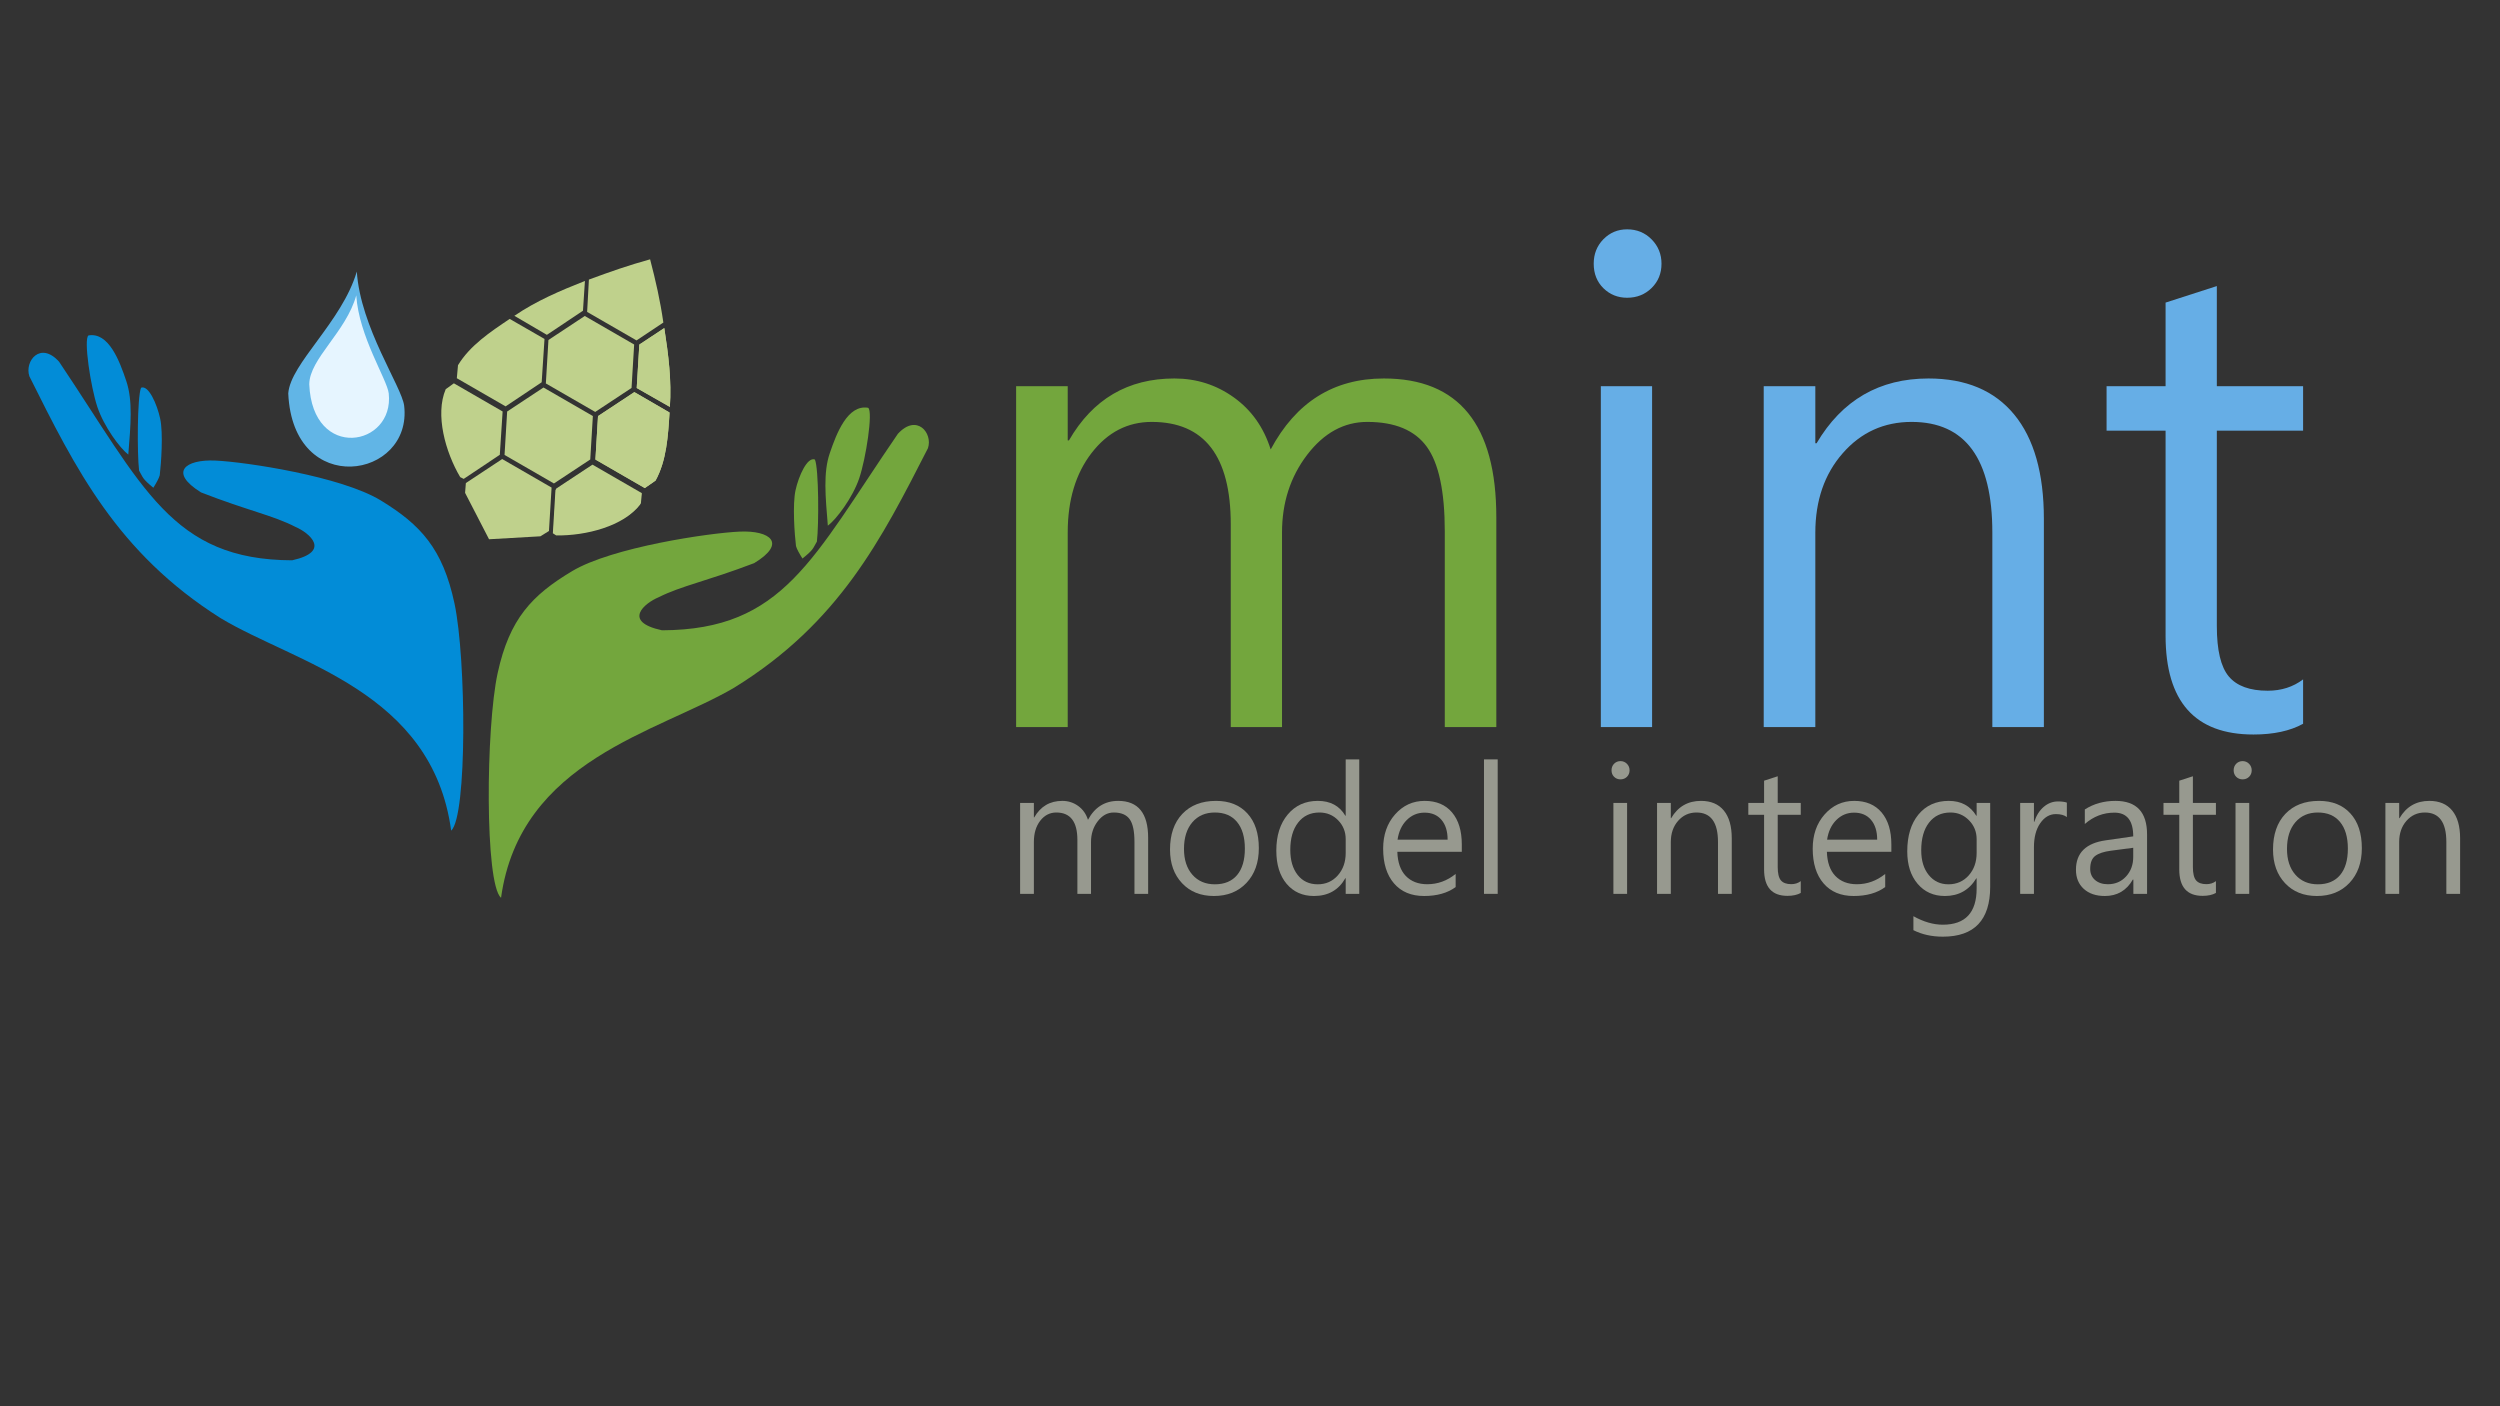<?xml version="1.0" encoding="UTF-8" standalone="no"?>
<svg
   xmlns:dc="http://purl.org/dc/elements/1.1/"
   xmlns:cc="http://creativecommons.org/ns#"
   xmlns:rdf="http://www.w3.org/1999/02/22-rdf-syntax-ns#"
   xmlns:svg="http://www.w3.org/2000/svg"
   xmlns="http://www.w3.org/2000/svg"
   xmlns:xlink="http://www.w3.org/1999/xlink"
   id="svg4085"
   version="1.1"
   viewBox="0 0 960 540"
   height="540pt"
   width="960pt">
  <rect x="0" y="0" width="960" height="540" fill="#333333" stroke="none"/>
  <defs
     id="defs3970">
    <g
       id="g3965">
      <symbol
         id="glyph0-0"
         overflow="visible">
        <path
           id="path3914"
           d="M 12.453 0 L 12.453 -105.109 L 86.859 -105.109 L 86.859 0 Z M 23.578 -11.141 L 75.812 -11.141 L 75.812 -93.969 L 23.578 -93.969 Z M 23.578 -11.141 "
           style="stroke:none;" />
      </symbol>
      <symbol
         id="glyph0-1"
         overflow="visible">
        <path
           id="path3917"
           d="M 121.062 0 L 109.422 0 L 109.422 -44.172 C 109.422 -53.199 108.066 -59.582 105.359 -63.312 C 102.648 -67.051 98.168 -68.922 91.922 -68.922 C 86.648 -68.922 82.117 -66.441 78.328 -61.484 C 74.547 -56.523 72.656 -50.68 72.656 -43.953 L 72.656 0 L 61.078 0 L 61.078 -45.781 C 61.078 -61.207 55.121 -68.922 43.219 -68.922 C 37.789 -68.922 33.27 -66.586 29.656 -61.922 C 26.051 -57.266 24.25 -51.273 24.25 -43.953 L 24.25 0 L 12.594 0 L 12.594 -76.984 L 24.25 -76.984 L 24.25 -64.75 L 24.531 -64.75 C 29.902 -74.07 37.844 -78.734 48.344 -78.734 C 53.32 -78.734 57.801 -77.305 61.781 -74.453 C 65.758 -71.598 68.531 -67.68 70.094 -62.703 C 75.801 -73.387 84.32 -78.734 95.656 -78.734 C 112.59 -78.734 121.062 -68.285 121.062 -47.391 Z M 121.062 0 "
           style="stroke:none;" />
      </symbol>
      <symbol
         id="glyph0-2"
         overflow="visible">
        <path
           id="path3920"
           d="M 11.062 -104.656 C 11.062 -106.852 11.789 -108.695 13.25 -110.188 C 14.715 -111.676 16.504 -112.422 18.609 -112.422 C 20.805 -112.422 22.648 -111.664 24.141 -110.156 C 25.629 -108.645 26.375 -106.809 26.375 -104.656 C 26.375 -102.469 25.629 -100.637 24.141 -99.172 C 22.648 -97.703 20.805 -96.969 18.609 -96.969 C 16.504 -96.969 14.715 -97.688 13.25 -99.125 C 11.789 -100.57 11.062 -102.414 11.062 -104.656 Z M 12.672 0 L 12.672 -76.984 L 24.25 -76.984 L 24.25 0 Z M 12.672 0 "
           style="stroke:none;" />
      </symbol>
      <symbol
         id="glyph0-3"
         overflow="visible">
        <path
           id="path3923"
           d="M 75.875 0 L 64.234 0 L 64.234 -43.953 C 64.234 -60.598 58.152 -68.922 46 -68.922 C 39.75 -68.922 34.559 -66.559 30.438 -61.844 C 26.312 -57.133 24.25 -51.145 24.25 -43.875 L 24.25 0 L 12.594 0 L 12.594 -76.984 L 24.25 -76.984 L 24.25 -64.094 L 24.531 -64.094 C 30.289 -73.852 38.719 -78.734 49.812 -78.734 C 58.246 -78.734 64.703 -76.02 69.172 -70.594 C 73.637 -65.176 75.875 -57.316 75.875 -47.016 Z M 75.875 0 "
           style="stroke:none;" />
      </symbol>
      <symbol
         id="glyph0-4"
         overflow="visible">
        <path
           id="path3926"
           d="M 47.609 -0.734 C 44.68 0.879 40.945 1.688 36.406 1.688 C 23.164 1.688 16.547 -5.758 16.547 -20.656 L 16.547 -66.938 L 3.219 -66.938 L 3.219 -76.984 L 16.547 -76.984 L 16.547 -95.875 L 28.125 -99.609 L 28.125 -76.984 L 47.609 -76.984 L 47.609 -66.938 L 28.125 -66.938 L 28.125 -22.781 C 28.125 -17.363 29.023 -13.574 30.828 -11.422 C 32.637 -9.273 35.57 -8.203 39.625 -8.203 C 42.695 -8.203 45.359 -9.055 47.609 -10.766 Z M 47.609 -0.734 "
           style="stroke:none;" />
      </symbol>
      <symbol
         id="glyph1-0"
         overflow="visible">
        <path
           id="path3929"
           d="M 3.328 0 L 3.328 -28.031 L 23.172 -28.031 L 23.172 0 Z M 6.297 -2.969 L 20.219 -2.969 L 20.219 -25.062 L 6.297 -25.062 Z M 6.297 -2.969 "
           style="stroke:none;" />
      </symbol>
      <symbol
         id="glyph1-1"
         overflow="visible">
        <path
           id="path3932"
           d="M 32.281 0 L 29.188 0 L 29.188 -11.781 C 29.188 -14.184 28.82 -15.883 28.094 -16.875 C 27.375 -17.871 26.18 -18.375 24.516 -18.375 C 23.109 -18.375 21.898 -17.711 20.891 -16.391 C 19.879 -15.078 19.375 -13.52 19.375 -11.719 L 19.375 0 L 16.297 0 L 16.297 -12.203 C 16.297 -16.316 14.707 -18.375 11.531 -18.375 C 10.082 -18.375 8.871 -17.754 7.906 -16.516 C 6.945 -15.273 6.469 -13.676 6.469 -11.719 L 6.469 0 L 3.359 0 L 3.359 -20.531 L 6.469 -20.531 L 6.469 -17.266 L 6.547 -17.266 C 7.973 -19.754 10.086 -21 12.891 -21 C 14.223 -21 15.414 -20.617 16.469 -19.859 C 17.527 -19.098 18.27 -18.051 18.688 -16.719 C 20.215 -19.57 22.492 -21 25.516 -21 C 30.023 -21 32.281 -18.211 32.281 -12.641 Z M 32.281 0 "
           style="stroke:none;" />
      </symbol>
      <symbol
         id="glyph1-2"
         overflow="visible">
        <path
           id="path3935"
           d="M 1.969 -10 C 1.969 -13.414 2.895 -16.102 4.75 -18.062 C 6.613 -20.02 9.148 -21 12.359 -21 C 15.355 -21 17.719 -20.055 19.438 -18.172 C 21.164 -16.297 22.031 -13.676 22.031 -10.312 C 22.031 -7.062 21.098 -4.445 19.234 -2.469 C 17.379 -0.5 14.926 0.484 11.875 0.484 C 8.895 0.484 6.496 -0.477 4.688 -2.406 C 2.875 -4.332 1.969 -6.863 1.969 -10 Z M 5.125 -10.141 C 5.125 -7.711 5.754 -5.773 7.016 -4.328 C 8.285 -2.879 9.977 -2.156 12.094 -2.156 C 14.277 -2.156 15.957 -2.852 17.125 -4.25 C 18.289 -5.645 18.875 -7.633 18.875 -10.219 C 18.875 -12.809 18.285 -14.816 17.109 -16.234 C 15.941 -17.66 14.27 -18.375 12.094 -18.375 C 9.969 -18.375 8.273 -17.637 7.016 -16.172 C 5.754 -14.703 5.125 -12.691 5.125 -10.141 Z M 5.125 -10.141 "
           style="stroke:none;" />
      </symbol>
      <symbol
         id="glyph1-3"
         overflow="visible">
        <path
           id="path3938"
           d="M 20.703 0 L 17.641 0 L 17.641 -3.531 L 17.562 -3.531 C 16.039 -0.852 13.676 0.484 10.469 0.484 C 7.895 0.484 5.832 -0.438 4.281 -2.281 C 2.738 -4.121 1.969 -6.625 1.969 -9.781 C 1.969 -13.152 2.828 -15.867 4.547 -17.922 C 6.262 -19.973 8.531 -21 11.344 -21 C 14.176 -21 16.25 -19.879 17.562 -17.641 L 17.641 -17.641 L 17.641 -30.375 L 20.703 -30.375 Z M 17.641 -12.359 C 17.641 -14.023 17.07 -15.441 15.938 -16.609 C 14.801 -17.785 13.387 -18.375 11.703 -18.375 C 9.672 -18.375 8.066 -17.613 6.891 -16.094 C 5.711 -14.582 5.125 -12.527 5.125 -9.938 C 5.125 -7.582 5.676 -5.695 6.781 -4.281 C 7.895 -2.863 9.41 -2.156 11.328 -2.156 C 13.148 -2.156 14.656 -2.82 15.844 -4.156 C 17.039 -5.496 17.641 -7.191 17.641 -9.234 Z M 17.641 -12.359 "
           style="stroke:none;" />
      </symbol>
      <symbol
         id="glyph1-4"
         overflow="visible">
        <path
           id="path3941"
           d="M 19.734 -9.5 L 5.172 -9.5 C 5.242 -7.125 5.879 -5.305 7.078 -4.047 C 8.285 -2.797 9.906 -2.172 11.938 -2.172 C 14.277 -2.172 16.414 -2.945 18.344 -4.5 L 18.344 -1.531 C 16.508 -0.188 14.133 0.484 11.219 0.484 C 8.32 0.484 6.055 -0.461 4.422 -2.359 C 2.785 -4.254 1.969 -6.875 1.969 -10.219 C 1.969 -13.332 2.863 -15.906 4.656 -17.938 C 6.457 -19.977 8.688 -21 11.344 -21 C 13.996 -21 16.062 -20.129 17.531 -18.391 C 18.996 -16.648 19.734 -14.242 19.734 -11.172 Z M 16.531 -12.234 C 16.531 -14.137 16.066 -15.633 15.141 -16.719 C 14.223 -17.801 12.945 -18.344 11.312 -18.344 C 9.758 -18.344 8.418 -17.785 7.297 -16.672 C 6.18 -15.555 5.488 -14.074 5.219 -12.234 Z M 16.531 -12.234 "
           style="stroke:none;" />
      </symbol>
      <symbol
         id="glyph1-5"
         overflow="visible">
        <path
           id="path3944"
           d="M 3.375 0 L 3.375 -30.375 L 6.469 -30.375 L 6.469 0 Z M 3.375 0 "
           style="stroke:none;" />
      </symbol>
      <symbol
         id="glyph1-6"
         overflow="visible">
        <path
           id="path3947"
           d="M 2.953 -27.906 C 2.953 -28.496 3.145 -28.992 3.531 -29.391 C 3.926 -29.785 4.406 -29.984 4.969 -29.984 C 5.551 -29.984 6.039 -29.777 6.438 -29.375 C 6.832 -28.969 7.031 -28.477 7.031 -27.906 C 7.031 -27.32 6.832 -26.832 6.438 -26.438 C 6.039 -26.051 5.551 -25.859 4.969 -25.859 C 4.406 -25.859 3.926 -26.051 3.531 -26.438 C 3.145 -26.82 2.953 -27.312 2.953 -27.906 Z M 3.375 0 L 3.375 -20.531 L 6.469 -20.531 L 6.469 0 Z M 3.375 0 "
           style="stroke:none;" />
      </symbol>
      <symbol
         id="glyph1-7"
         overflow="visible">
        <path
           id="path3950"
           d="M 20.234 0 L 17.125 0 L 17.125 -11.719 C 17.125 -16.152 15.504 -18.375 12.266 -18.375 C 10.598 -18.375 9.211 -17.742 8.109 -16.484 C 7.016 -15.234 6.469 -13.637 6.469 -11.703 L 6.469 0 L 3.359 0 L 3.359 -20.531 L 6.469 -20.531 L 6.469 -17.094 L 6.547 -17.094 C 8.074 -19.695 10.32 -21 13.281 -21 C 15.527 -21 17.25 -20.273 18.438 -18.828 C 19.633 -17.379 20.234 -15.285 20.234 -12.547 Z M 20.234 0 "
           style="stroke:none;" />
      </symbol>
      <symbol
         id="glyph1-8"
         overflow="visible">
        <path
           id="path3953"
           d="M 12.703 -0.203 C 11.922 0.23 10.918 0.453 9.703 0.453 C 6.18 0.453 4.422 -1.535 4.422 -5.516 L 4.422 -17.859 L 0.859 -17.859 L 0.859 -20.531 L 4.422 -20.531 L 4.422 -25.562 L 7.5 -26.562 L 7.5 -20.531 L 12.703 -20.531 L 12.703 -17.859 L 7.5 -17.859 L 7.5 -6.078 C 7.5 -4.629 7.738 -3.617 8.219 -3.047 C 8.707 -2.473 9.488 -2.188 10.562 -2.188 C 11.383 -2.188 12.098 -2.414 12.703 -2.875 Z M 12.703 -0.203 "
           style="stroke:none;" />
      </symbol>
      <symbol
         id="glyph1-9"
         overflow="visible">
        <path
           id="path3956"
           d="M 20.703 -1.625 C 20.703 5.902 17.137 9.672 10.016 9.672 C 7.516 9.672 5.293 9.18 3.359 8.203 L 3.359 5.047 C 5.648 6.324 7.863 6.969 10 6.969 C 15.09 6.969 17.641 4.238 17.641 -1.219 L 17.641 -3.5 L 17.562 -3.5 C 15.945 -0.844 13.582 0.484 10.469 0.484 C 7.926 0.484 5.871 -0.43 4.312 -2.266 C 2.75 -4.098 1.969 -6.539 1.969 -9.594 C 1.969 -13.09 2.812 -15.867 4.5 -17.922 C 6.195 -19.973 8.477 -21 11.344 -21 C 14.133 -21 16.207 -19.879 17.562 -17.641 L 17.641 -17.641 L 17.641 -20.531 L 20.703 -20.531 Z M 17.641 -12.359 C 17.641 -14.023 17.066 -15.441 15.922 -16.609 C 14.773 -17.785 13.379 -18.375 11.734 -18.375 C 9.68 -18.375 8.066 -17.613 6.891 -16.094 C 5.711 -14.582 5.125 -12.492 5.125 -9.828 C 5.125 -7.504 5.691 -5.645 6.828 -4.25 C 7.961 -2.852 9.441 -2.156 11.266 -2.156 C 13.117 -2.156 14.645 -2.82 15.844 -4.156 C 17.039 -5.496 17.641 -7.191 17.641 -9.234 Z M 17.641 -12.359 "
           style="stroke:none;" />
      </symbol>
      <symbol
         id="glyph1-10"
         overflow="visible">
        <path
           id="path3959"
           d="M 13.906 -17.344 C 13.32 -17.789 12.492 -18.016 11.422 -18.016 C 10.016 -18.016 8.836 -17.324 7.891 -15.953 C 6.941 -14.586 6.469 -12.773 6.469 -10.516 L 6.469 0 L 3.359 0 L 3.359 -20.531 L 6.469 -20.531 L 6.469 -16.266 L 6.547 -16.266 C 7.012 -17.711 7.727 -18.844 8.688 -19.656 C 9.645 -20.465 10.711 -20.875 11.891 -20.875 C 12.754 -20.875 13.426 -20.785 13.906 -20.609 Z M 13.906 -17.344 "
           style="stroke:none;" />
      </symbol>
      <symbol
         id="glyph1-11"
         overflow="visible">
        <path
           id="path3962"
           d="M 3.844 -19.062 C 5.852 -20.352 8.16 -21 10.766 -21 C 15.523 -21 17.906 -18.473 17.906 -13.422 L 17.906 0 L 14.812 0 L 14.812 -3.219 L 14.688 -3.219 C 13.27 -0.75 11.164 0.484 8.375 0.484 C 6.375 0.484 4.785 -0.051 3.609 -1.125 C 2.43 -2.195 1.844 -3.633 1.844 -5.438 C 1.844 -9.246 4.094 -11.469 8.594 -12.094 L 14.781 -12.984 C 14.781 -16.555 13.363 -18.344 10.531 -18.344 C 8.031 -18.344 5.801 -17.488 3.844 -15.781 Z M 9.766 -9.75 C 8.16 -9.539 6.973 -9.148 6.203 -8.578 C 5.441 -8.004 5.062 -7.023 5.062 -5.641 C 5.062 -4.598 5.426 -3.758 6.156 -3.125 C 6.895 -2.488 7.863 -2.172 9.062 -2.172 C 10.715 -2.172 12.082 -2.754 13.156 -3.922 C 14.238 -5.098 14.781 -6.57 14.781 -8.344 L 14.781 -10.406 Z M 9.766 -9.75 "
           style="stroke:none;" />
      </symbol>
    </g>
    <clipPath
       id="clip1">
      <path
         id="path3967"
         d="M 0 0 L 959.762 0 L 959.762 540 L 0 540 Z M 0 0 " />
    </clipPath>
  </defs>
  <g
     transform="matrix(1.7,0,0,1.7,-285.666,-167.577)"
     style="fill:#73a63d;fill-opacity:1"
     id="g3980">
    <use
       xlink:href="#glyph0-1"
       x="384.968"
       y="262.8"
       id="use3978"
       width="100%"
       height="100%" />
  </g>
  <g
     transform="matrix(1.7,0,0,1.7,-285.666,-167.577)"
     style="fill:#66aee6;fill-opacity:1"
     id="g3986">
    <use
       xlink:href="#glyph0-2"
       x="516.968"
       y="262.8"
       id="use3982"
       width="100%"
       height="100%" />
    <use
       xlink:href="#glyph0-3"
       x="553.838"
       y="262.8"
       id="use3984"
       width="100%"
       height="100%" />
  </g>
  <g
     transform="matrix(1.7,0,0,1.7,-285.666,-167.577)"
     style="fill:#66aee6;fill-opacity:1"
     id="g3990">
    <use
       xlink:href="#glyph0-4"
       x="640.658"
       y="262.8"
       id="use3988"
       width="100%"
       height="100%" />
  </g>
  <g
     transform="matrix(1.7,0,0,1.7,-285.666,-167.577)"
     style="fill:#97998f;fill-opacity:1"
     id="g4000">
    <use
       xlink:href="#glyph1-1"
       x="395.104"
       y="300.48"
       id="use3992"
       width="100%"
       height="100%" />
    <use
       xlink:href="#glyph1-2"
       x="430.356"
       y="300.48"
       id="use3994"
       width="100%"
       height="100%" />
    <use
       xlink:href="#glyph1-3"
       x="454.368"
       y="300.48"
       id="use3996"
       width="100%"
       height="100%" />
    <use
       xlink:href="#glyph1-4"
       x="478.5"
       y="300.48"
       id="use3998"
       width="100%"
       height="100%" />
  </g>
  <g
     transform="matrix(1.7,0,0,1.7,-285.666,-167.577)"
     style="fill:#97998f;fill-opacity:1"
     id="g4004">
    <use
       xlink:href="#glyph1-5"
       x="499.872"
       y="300.48"
       id="use4002"
       width="100%"
       height="100%" />
  </g>
  <path
     style="fill:#bfd18c;fill-opacity:1;fill-rule:evenodd;stroke:none;stroke-width:1.7"
     d="m 178.893,185.485 13.949,-9.213 18.964,10.953 -1.003,16.679 -3.301,2.039 -19.708,1.129 -9.2,-17.815 0.299,-3.773"
     id="path4006" />
  <path
     style="fill:#bfd18c;fill-opacity:1;fill-rule:nonzero;stroke:none;stroke-width:1.7"
     d="m 194.748,158.019 13.949,-9.213 18.964,10.953 -1.003,16.679 -13.949,9.213 -18.964,-10.953"
     id="path4008" />
  <path
     style="fill:#bfd18c;fill-opacity:1;fill-rule:nonzero;stroke:none;stroke-width:1.7"
     d="m 210.603,130.554 13.949,-9.213 18.964,10.953 -1.003,16.679 -13.949,9.213 -18.957,-10.946"
     id="path4010" />
  <path
     style="fill:#bfd18c;fill-opacity:1;fill-rule:evenodd;stroke:none;stroke-width:1.7"
     d="m 226.139,107.359 c 8.409,-3.102 15.178,-5.473 23.5,-7.778 2.152,8.263 3.886,15.815 5.088,24.277 l -10.302,6.861 -18.964,-10.946 0.678,-12.414"
     id="path4012" />
  <path
     style="fill:#bfd18c;fill-opacity:1;fill-rule:evenodd;stroke:none;stroke-width:1.7"
     d="m 213.3,188.089 13.949,-9.213 18.964,10.953 -0.372,3.853 c -6.35,8.436 -20.976,12.102 -32.268,11.923 l -1.275,-0.83 1.003,-16.685"
     id="path4014" />
  <path
     style="fill:#bfd18c;fill-opacity:1;fill-rule:evenodd;stroke:none;stroke-width:1.7"
     d="m 229.64,159.786 13.949,-9.213 13.517,7.838 c -0.558,9.014 -1.136,18.426 -5.374,26.131 l -4.131,2.876 -18.957,-10.953 0.996,-16.679"
     id="path4016" />
  <path
     style="fill:#bfd18c;fill-opacity:1;fill-rule:evenodd;stroke:none;stroke-width:1.7"
     d="m 245.502,132.314 9.585,-6.33 c 1.607,10.302 2.843,20.186 2.145,30.269 l -12.733,-7.253 1.003,-16.685"
     id="path4018" />
  <path
     style="fill:#bfd18c;fill-opacity:1;fill-rule:evenodd;stroke:none;stroke-width:1.7"
     d="m 213.566,187.63 13.949,-9.206 18.957,10.946 -0.365,3.859 c -6.357,8.436 -20.983,12.096 -32.275,11.916 l -1.269,-0.83 1.003,-16.685"
     id="path4020" />
  <path
     style="fill:#bfd18c;fill-opacity:1;fill-rule:evenodd;stroke:none;stroke-width:1.7"
     d="m 229.64,159.786 13.949,-9.213 13.517,7.838 c -0.558,9.014 -1.136,18.426 -5.374,26.131 l -4.131,2.876 -18.957,-10.953 0.996,-16.679"
     id="path4022" />
  <path
     style="fill:#bfd18c;fill-opacity:1;fill-rule:evenodd;stroke:none;stroke-width:1.7"
     d="m 245.502,132.314 9.585,-6.33 c 1.607,10.302 2.843,20.186 2.145,30.269 l -12.733,-7.253 1.003,-16.685"
     id="path4024" />
  <path
     style="fill:#bfd18c;fill-opacity:1;fill-rule:evenodd;stroke:none;stroke-width:1.7"
     d="m 191.925,174.638 1.083,-16.632 -18.718,-10.814 -3.135,2.258 c -4.145,9.718 -0.126,24.145 5.566,33.769 l 1.342,0.678 13.862,-9.259"
     id="path4026" />
  <path
     style="fill:#bfd18c;fill-opacity:1;fill-rule:evenodd;stroke:none;stroke-width:1.7"
     d="m 208.006,146.787 1.083,-16.632 -13.364,-7.692 c -7.492,5.015 -15.304,10.249 -19.854,17.775 l -0.452,5.002 18.724,10.807 13.862,-9.259"
     id="path4028" />
  <path
     style="fill:#bfd18c;fill-opacity:1;fill-rule:evenodd;stroke:none;stroke-width:1.7"
     d="m 223.861,119.321 0.751,-11.438 c -9.651,3.806 -18.764,7.712 -27.1,13.391 l 12.487,7.306 13.862,-9.259"
     id="path4030" />
  <path
     style="fill:#73a63d;fill-opacity:1;fill-rule:evenodd;stroke:none;stroke-width:1.7"
     d="m 192.397,344.766 c 7.346,-53.005 60.464,-63.58 89.604,-80.743 40.272,-24.875 56.419,-56.871 74.333,-91.915 1.953,-5.772 -4.284,-13.451 -11.551,-5.52 -32.806,47.837 -43.865,75.277 -90.58,75.449 -15.496,-3.368 -6.523,-10.501 -1.328,-12.673 8.914,-4.47 18.313,-6.104 36.725,-13.118 12.733,-7.718 6.091,-12.62 -5.56,-12.109 -11.65,0.511 -48.947,5.978 -64.35,15.184 -15.397,9.213 -24.045,18.266 -28.595,39.176 -4.55,20.91 -4.975,80.83 1.302,86.27"
     id="path4032" />
  <path
     style="fill:#73a63d;fill-opacity:1;fill-rule:evenodd;stroke:none;stroke-width:1.7"
     d="m 317.889,201.865 c 3.215,-2.391 9.459,-10.601 12.036,-18.147 2.577,-7.546 5.407,-25.792 3.441,-27.127 -7.898,-1.342 -12.135,9.837 -14.713,17.383 -2.577,7.546 -1.687,16.519 -0.764,27.891"
     id="path4034" />
  <path
     style="fill:#73a63d;fill-opacity:1;fill-rule:evenodd;stroke:none;stroke-width:1.7"
     d="m 308.145,214.472 c 4.444,-3.547 3.972,-3.886 5.54,-6.496 0.797,-6.337 0.731,-28.21 -0.764,-31.517 -2.889,-1.142 -6.23,6.264 -7.439,11.803 -1.209,5.54 -0.359,17.037 0.179,21.435 0.306,1.156 1.342,2.962 2.484,4.776"
     id="path4036" />
  <path
     style="fill:#028cd7;fill-opacity:1;fill-rule:evenodd;stroke:none;stroke-width:1.7"
     d="M 173.247,318.961 C 165.994,265.404 113.513,254.717 84.719,237.368 44.932,212.233 28.978,179.905 11.276,144.489 c -1.926,-5.832 4.238,-13.59 11.418,-5.579 32.414,48.342 43.334,76.067 89.491,76.246 15.31,-3.407 6.443,-10.614 1.315,-12.806 -8.808,-4.523 -18.093,-6.171 -36.287,-13.258 -12.58,-7.805 -6.018,-12.753 5.493,-12.235 11.511,0.518 48.356,6.038 63.573,15.344 15.217,9.306 23.759,18.459 28.256,39.588 4.49,21.122 4.915,81.673 -1.289,87.173"
     id="path4038" />
  <path
     style="fill:#028cd7;fill-opacity:1;fill-rule:evenodd;stroke:none;stroke-width:1.7"
     d="m 49.263,174.558 c -3.175,-2.418 -9.339,-10.714 -11.89,-18.339 -2.544,-7.625 -5.347,-26.058 -3.394,-27.413 7.798,-1.348 11.983,9.943 14.533,17.569 2.544,7.625 1.667,16.699 0.751,28.183"
     id="path4040" />
  <path
     style="fill:#028cd7;fill-opacity:1;fill-rule:evenodd;stroke:none;stroke-width:1.7"
     d="m 58.888,187.298 c -4.384,-3.587 -3.919,-3.926 -5.473,-6.563 -0.784,-6.403 -0.724,-28.509 0.757,-31.85 2.856,-1.149 6.151,6.33 7.346,11.93 1.196,5.599 0.359,17.217 -0.173,21.654 -0.299,1.176 -1.322,2.996 -2.458,4.829"
     id="path4042" />
  <path
     style="fill:#61b5e6;fill-opacity:1;fill-rule:evenodd;stroke:none;stroke-width:1.7"
     d="m 137.014,104.29 c 1.408,21.468 17.276,44.171 18.186,51.524 3.275,28.057 -42.71,35.782 -44.51,-4.749 0.817,-11.465 20.611,-27.446 26.323,-46.775"
     id="path4044" />
  <path
     style="fill:#e6f5ff;fill-opacity:1;fill-rule:evenodd;stroke:none;stroke-width:1.7"
     d="m 136.808,113.41 c 0.963,15.689 11.843,32.275 12.468,37.648 2.252,20.498 -29.292,26.137 -30.521,-3.474 0.073,-9.837 14.128,-20.053 18.054,-34.174"
     id="path4046" />
  <g
     transform="matrix(1.7,0,0,1.7,-285.666,-167.577)"
     style="fill:#97998f;fill-opacity:1"
     id="g4052">
    <use
       xlink:href="#glyph1-6"
       x="529.101"
       y="300.48"
       id="use4048"
       width="100%"
       height="100%" />
    <use
       xlink:href="#glyph1-7"
       x="538.977"
       y="300.48"
       id="use4050"
       width="100%"
       height="100%" />
  </g>
  <g
     transform="matrix(1.7,0,0,1.7,-285.666,-167.577)"
     style="fill:#97998f;fill-opacity:1"
     id="g4056">
    <use
       xlink:href="#glyph1-8"
       x="562.093"
       y="300.48"
       id="use4054"
       width="100%"
       height="100%" />
  </g>
  <g
     transform="matrix(1.7,0,0,1.7,-285.666,-167.577)"
     style="fill:#97998f;fill-opacity:1"
     id="g4060">
    <use
       xlink:href="#glyph1-4"
       x="575.529"
       y="300.48"
       id="use4058"
       width="100%"
       height="100%" />
  </g>
  <g
     transform="matrix(1.7,0,0,1.7,-285.666,-167.577)"
     style="fill:#97998f;fill-opacity:1"
     id="g4066">
    <use
       xlink:href="#glyph1-9"
       x="596.885"
       y="300.48"
       id="use4062"
       width="100%"
       height="100%" />
    <use
       xlink:href="#glyph1-10"
       x="621.001"
       y="300.48"
       id="use4064"
       width="100%"
       height="100%" />
  </g>
  <g
     transform="matrix(1.7,0,0,1.7,-285.666,-167.577)"
     style="fill:#97998f;fill-opacity:1"
     id="g4070">
    <use
       xlink:href="#glyph1-11"
       x="635.117"
       y="300.48"
       id="use4068"
       width="100%"
       height="100%" />
  </g>
  <g
     transform="matrix(1.7,0,0,1.7,-285.666,-167.577)"
     style="fill:#97998f;fill-opacity:1"
     id="g4074">
    <use
       xlink:href="#glyph1-8"
       x="655.873"
       y="300.48"
       id="use4072"
       width="100%"
       height="100%" />
  </g>
  <g
     transform="matrix(1.7,0,0,1.7,-285.666,-167.577)"
     style="fill:#97998f;fill-opacity:1"
     id="g4082">
    <use
       xlink:href="#glyph1-6"
       x="669.629"
       y="300.48"
       id="use4076"
       width="100%"
       height="100%" />
    <use
       xlink:href="#glyph1-2"
       x="679.505"
       y="300.48"
       id="use4078"
       width="100%"
       height="100%" />
    <use
       xlink:href="#glyph1-7"
       x="703.501"
       y="300.48"
       id="use4080"
       width="100%"
       height="100%" />
  </g>
</svg>
